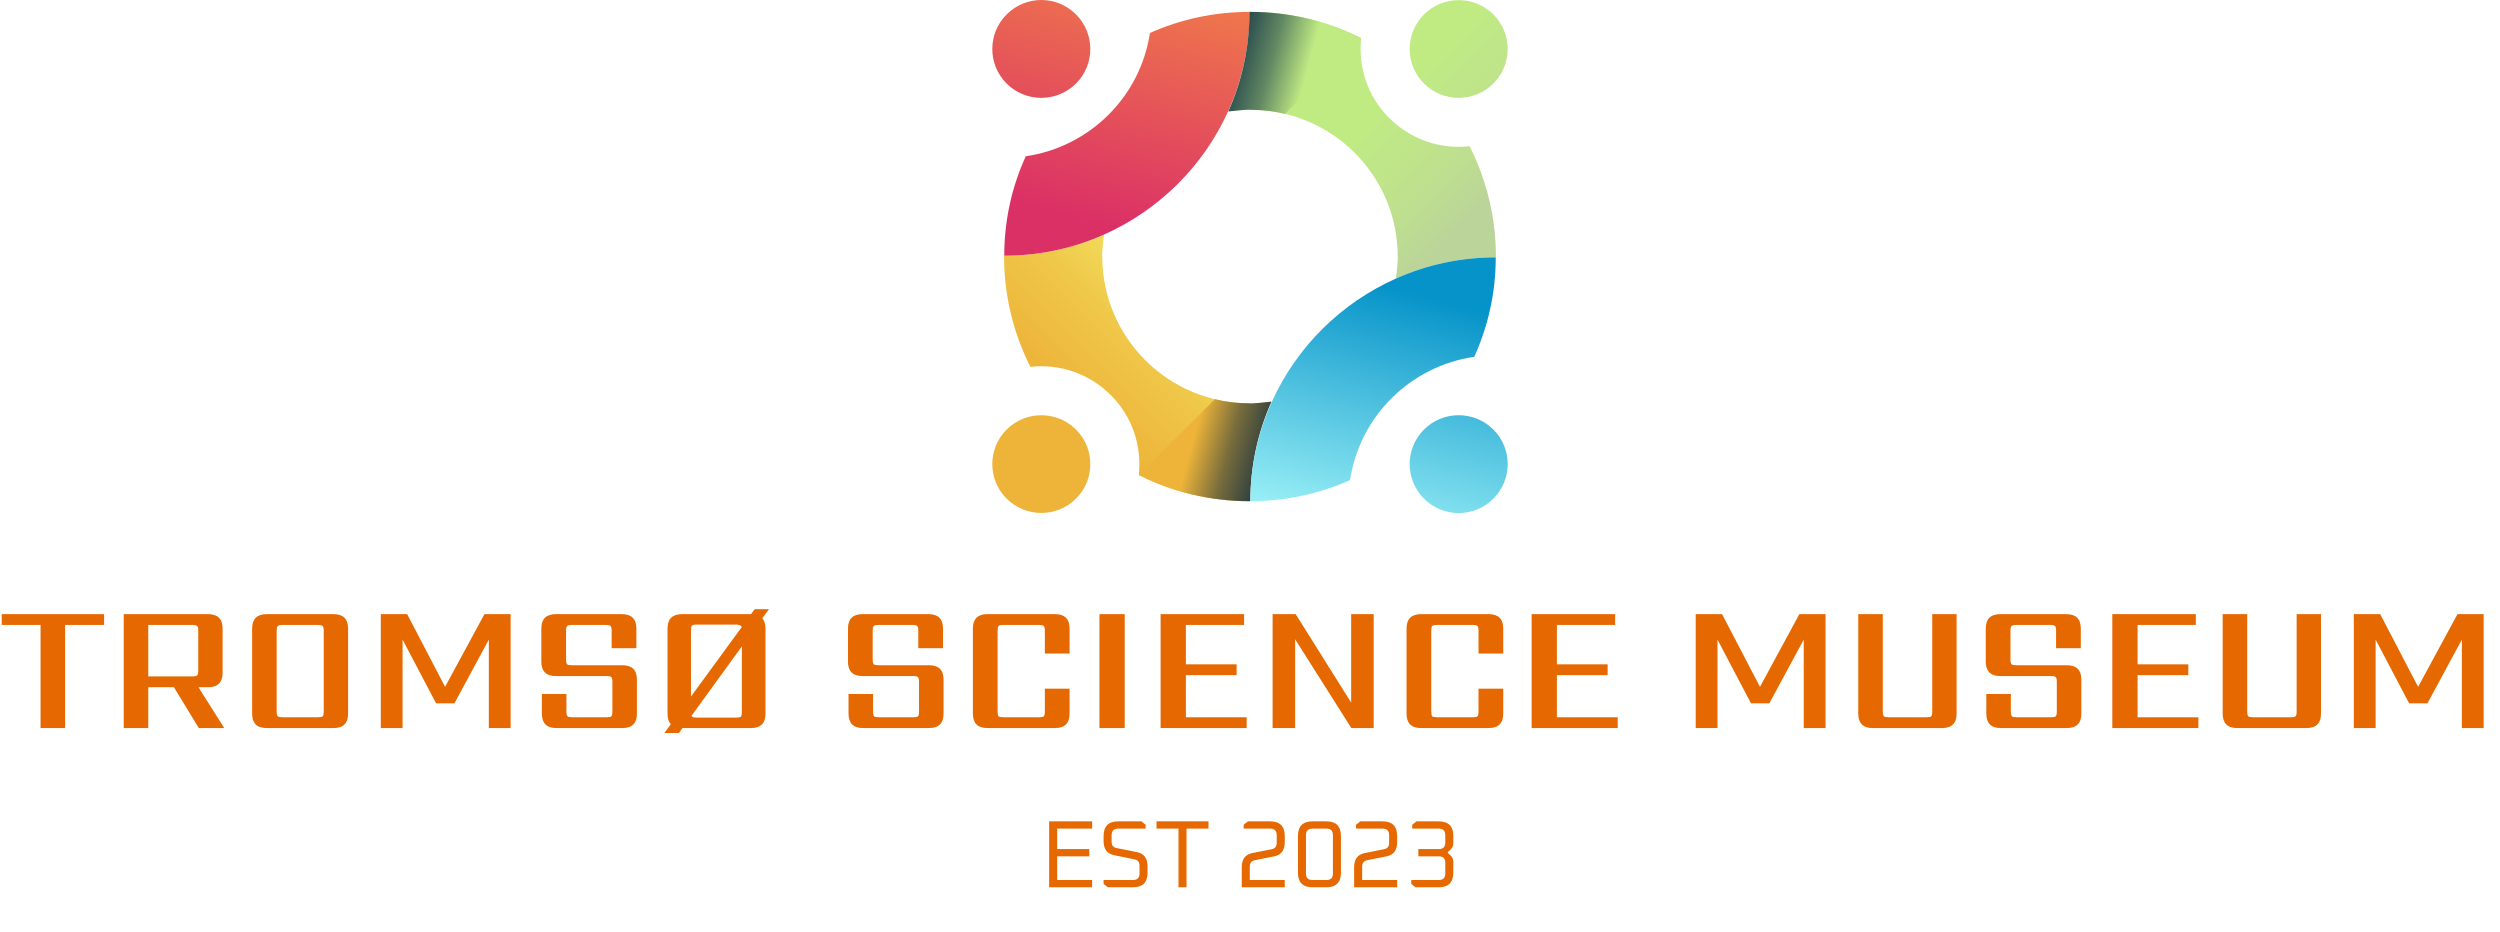<svg width="314" height="117" viewBox="0 0 314 117" fill="none" xmlns="http://www.w3.org/2000/svg">
<path fill-rule="evenodd" clip-rule="evenodd" d="M138.66 29.463C134.821 31.174 130.596 32.115 126.113 32.115C126.113 32.157 126.113 32.179 126.113 32.222C126.113 37.204 127.314 41.909 129.416 46.079C132.998 45.673 136.73 46.849 139.497 49.608C142.264 52.345 143.422 56.066 143.036 59.658C147.218 61.776 151.937 62.952 156.935 62.952C156.935 62.909 156.935 62.888 156.935 62.845C156.956 58.482 157.943 54.205 159.637 50.463C158.758 50.591 157.857 50.656 156.935 50.656C146.725 50.656 138.446 42.401 138.446 32.222C138.36 32.222 138.617 29.698 138.66 29.463ZM126.435 62.631C128.837 65.026 132.74 65.026 135.143 62.631C137.545 60.236 137.545 56.344 135.143 53.949C132.74 51.554 128.837 51.554 126.435 53.949C124.032 56.344 124.032 60.236 126.435 62.631Z" fill="url(#paint0_linear_107_4391)"/>
<path fill-rule="evenodd" clip-rule="evenodd" d="M126.435 1.812C124.032 4.207 124.032 8.1 126.435 10.495C128.837 12.89 132.74 12.89 135.143 10.495C137.545 8.1 137.545 4.207 135.143 1.812C132.74 -0.604 128.837 -0.604 126.435 1.812ZM126.134 32.115C130.596 32.115 134.842 31.174 138.66 29.463C145.567 26.384 151.144 20.866 154.254 13.98C155.97 10.195 156.956 5.897 156.956 1.492C152.495 1.492 148.248 2.433 144.43 4.143C143.229 12.141 136.88 18.45 128.837 19.626C127.099 23.433 126.134 27.667 126.134 32.115Z" fill="url(#paint1_linear_107_4391)"/>
<path fill-rule="evenodd" clip-rule="evenodd" d="M156.934 62.952C151.936 62.952 147.218 61.755 143.035 59.659L152.58 50.143C153.974 50.485 155.433 50.656 156.934 50.656C156.934 50.741 159.465 50.485 159.701 50.442C157.985 54.27 157.041 58.483 157.041 62.952C157.02 62.952 156.977 62.952 156.934 62.952Z" fill="url(#paint2_linear_107_4391)"/>
<path fill-rule="evenodd" clip-rule="evenodd" d="M175.338 34.98C179.178 33.269 183.403 32.328 187.886 32.328C187.886 32.286 187.886 32.264 187.886 32.221C187.886 27.239 186.685 22.534 184.583 18.364C181.001 18.77 177.269 17.594 174.502 14.835C171.735 12.098 170.577 8.377 170.963 4.784C166.78 2.667 162.061 1.491 157.064 1.491C157.064 1.534 157.064 1.555 157.064 1.598C157.042 5.961 156.056 10.238 154.361 13.98C155.241 13.852 156.142 13.788 157.064 13.788C167.274 13.788 175.553 22.042 175.553 32.221C175.639 32.221 175.381 34.745 175.338 34.98ZM187.564 1.812C185.162 -0.583 181.258 -0.583 178.856 1.812C176.454 4.207 176.454 8.099 178.856 10.494C181.258 12.889 185.162 12.889 187.564 10.494C189.966 8.099 189.966 4.207 187.564 1.812Z" fill="url(#paint3_linear_107_4391)"/>
<path fill-rule="evenodd" clip-rule="evenodd" d="M187.565 62.631C189.967 60.236 189.967 56.343 187.565 53.948C185.162 51.553 181.259 51.553 178.856 53.948C176.454 56.343 176.454 60.236 178.856 62.631C181.259 65.047 185.162 65.047 187.565 62.631ZM187.865 32.328C183.404 32.328 179.157 33.269 175.339 34.98C168.432 38.059 162.856 43.577 159.746 50.463C158.03 54.248 157.043 58.546 157.043 62.952C161.504 62.952 165.751 62.011 169.569 60.3C170.77 52.302 177.119 45.993 185.162 44.817C186.9 41.01 187.865 36.776 187.865 32.328Z" fill="url(#paint4_linear_107_4391)"/>
<path fill-rule="evenodd" clip-rule="evenodd" d="M157.042 1.492C162.04 1.492 166.759 2.69 170.941 4.785L161.396 14.302C160.002 13.96 158.544 13.789 157.042 13.789C157.042 13.703 154.511 13.96 154.275 14.002C155.991 10.175 156.935 5.962 156.935 1.492C156.978 1.492 157.021 1.492 157.042 1.492Z" fill="url(#paint5_linear_107_4391)"/>
<path d="M13.075 77.137V78.494H8.177V91.443H5.095V78.494H0.219V77.137H13.075ZM18.622 78.494V84.957H24.189C24.48 84.957 24.672 84.911 24.764 84.819C24.855 84.727 24.901 84.536 24.901 84.244V79.207C24.901 78.901 24.855 78.709 24.764 78.632C24.672 78.54 24.48 78.494 24.189 78.494H18.622ZM18.622 86.314V91.443H15.54V77.137H26.143C27.355 77.137 27.96 77.743 27.96 78.954V84.497C27.96 85.709 27.355 86.314 26.143 86.314H24.924L28.168 91.443H24.971L21.843 86.314H18.622ZM43.72 78.954V89.626C43.72 90.838 43.114 91.443 41.903 91.443H33.485C32.274 91.443 31.668 90.838 31.668 89.626V78.954C31.668 77.743 32.274 77.137 33.485 77.137H41.903C43.114 77.137 43.72 77.743 43.72 78.954ZM40.661 89.373V79.207C40.661 78.901 40.615 78.709 40.523 78.632C40.446 78.54 40.255 78.494 39.948 78.494H35.463C35.172 78.494 34.98 78.54 34.888 78.632C34.796 78.709 34.75 78.901 34.75 79.207V89.373C34.75 89.68 34.796 89.879 34.888 89.971C34.98 90.048 35.172 90.086 35.463 90.086H39.948C40.255 90.086 40.446 90.048 40.523 89.971C40.615 89.879 40.661 89.68 40.661 89.373ZM50.565 91.443H47.828V77.137H51.14L55.901 86.268L60.846 77.137H64.135V91.443H61.398V80.334L57.074 88.338H54.774L50.565 80.334V91.443ZM76.916 89.373V85.624C76.916 85.333 76.87 85.141 76.778 85.049C76.701 84.957 76.51 84.911 76.203 84.911H69.809C68.598 84.911 67.992 84.306 67.992 83.094V78.954C67.992 77.743 68.598 77.137 69.809 77.137H78.112C79.323 77.137 79.929 77.743 79.929 78.954V81.415H76.824V79.207C76.824 78.901 76.778 78.709 76.686 78.632C76.609 78.54 76.418 78.494 76.111 78.494H71.81C71.519 78.494 71.327 78.54 71.235 78.632C71.143 78.709 71.097 78.901 71.097 79.207V82.841C71.097 83.148 71.143 83.347 71.235 83.439C71.327 83.516 71.519 83.554 71.81 83.554H78.181C79.392 83.554 79.998 84.16 79.998 85.371V89.626C79.998 90.838 79.392 91.443 78.181 91.443H69.878C68.667 91.443 68.061 90.838 68.061 89.626V87.165H71.143V89.373C71.143 89.68 71.189 89.879 71.281 89.971C71.373 90.048 71.565 90.086 71.856 90.086H76.203C76.51 90.086 76.701 90.048 76.778 89.971C76.87 89.879 76.916 89.68 76.916 89.373ZM93.18 89.419V81.185L86.855 89.902C86.916 90.056 87.131 90.132 87.499 90.132H92.444C92.751 90.132 92.95 90.094 93.042 90.017C93.134 89.925 93.18 89.726 93.18 89.419ZM86.786 79.161V87.487L93.157 78.77C93.096 78.556 92.858 78.448 92.444 78.448H87.499C87.192 78.448 86.993 78.494 86.901 78.586C86.825 78.663 86.786 78.855 86.786 79.161ZM96.147 78.954V89.626C96.147 90.838 95.541 91.443 94.33 91.443H85.728L85.268 92.064H83.451L84.256 90.96C83.98 90.669 83.842 90.224 83.842 89.626V78.954C83.842 77.743 84.448 77.137 85.659 77.137H94.33L94.79 76.516H96.584L95.756 77.643C96.017 77.981 96.147 78.418 96.147 78.954ZM115.43 89.373V85.624C115.43 85.333 115.384 85.141 115.292 85.049C115.216 84.957 115.024 84.911 114.717 84.911H108.323C107.112 84.911 106.506 84.306 106.506 83.094V78.954C106.506 77.743 107.112 77.137 108.323 77.137H116.626C117.838 77.137 118.443 77.743 118.443 78.954V81.415H115.338V79.207C115.338 78.901 115.292 78.709 115.2 78.632C115.124 78.54 114.932 78.494 114.625 78.494H110.324C110.033 78.494 109.841 78.54 109.749 78.632C109.657 78.709 109.611 78.901 109.611 79.207V82.841C109.611 83.148 109.657 83.347 109.749 83.439C109.841 83.516 110.033 83.554 110.324 83.554H116.695C117.907 83.554 118.512 84.16 118.512 85.371V89.626C118.512 90.838 117.907 91.443 116.695 91.443H108.392C107.181 91.443 106.575 90.838 106.575 89.626V87.165H109.657V89.373C109.657 89.68 109.703 89.879 109.795 89.971C109.887 90.048 110.079 90.086 110.37 90.086H114.717C115.024 90.086 115.216 90.048 115.292 89.971C115.384 89.879 115.43 89.68 115.43 89.373ZM134.339 82.082H131.234V79.207C131.234 78.901 131.188 78.709 131.096 78.632C131.02 78.54 130.828 78.494 130.521 78.494H126.013C125.707 78.494 125.507 78.54 125.415 78.632C125.339 78.709 125.3 78.901 125.3 79.207V89.373C125.3 89.68 125.339 89.879 125.415 89.971C125.507 90.048 125.707 90.086 126.013 90.086H130.521C130.828 90.086 131.02 90.048 131.096 89.971C131.188 89.879 131.234 89.68 131.234 89.373V86.498H134.339V89.626C134.339 90.838 133.734 91.443 132.522 91.443H124.012C122.801 91.443 122.195 90.838 122.195 89.626V78.954C122.195 77.743 122.801 77.137 124.012 77.137H132.522C133.734 77.137 134.339 77.743 134.339 78.954V82.082ZM138.09 77.137H141.264V91.443H138.09V77.137ZM148.947 90.086H156.583V91.443H145.773V77.137H156.261V78.494H148.947V83.439H155.318V84.796H148.947V90.086ZM169.706 77.137H172.535V91.443H169.729L162.668 80.288V91.443H159.839V77.137H162.737L169.706 88.246V77.137ZM188.806 82.082H185.701V79.207C185.701 78.901 185.655 78.709 185.563 78.632C185.487 78.54 185.295 78.494 184.988 78.494H180.48C180.174 78.494 179.974 78.54 179.882 78.632C179.806 78.709 179.767 78.901 179.767 79.207V89.373C179.767 89.68 179.806 89.879 179.882 89.971C179.974 90.048 180.174 90.086 180.48 90.086H184.988C185.295 90.086 185.487 90.048 185.563 89.971C185.655 89.879 185.701 89.68 185.701 89.373V86.498H188.806V89.626C188.806 90.838 188.201 91.443 186.989 91.443H178.479C177.268 91.443 176.662 90.838 176.662 89.626V78.954C176.662 77.743 177.268 77.137 178.479 77.137H186.989C188.201 77.137 188.806 77.743 188.806 78.954V82.082ZM195.547 90.086H203.183V91.443H192.373V77.137H202.861V78.494H195.547V83.439H201.918V84.796H195.547V90.086ZM215.717 91.443H212.98V77.137H216.292L221.053 86.268L225.998 77.137H229.287V91.443H226.55V80.334L222.226 88.338H219.926L215.717 80.334V91.443ZM236.48 77.137V89.373C236.48 89.68 236.526 89.879 236.618 89.971C236.71 90.048 236.901 90.086 237.193 90.086H241.977C242.268 90.086 242.46 90.048 242.552 89.971C242.644 89.879 242.69 89.68 242.69 89.373V77.137H245.749V89.626C245.749 90.838 245.143 91.443 243.932 91.443H235.215C234.003 91.443 233.398 90.838 233.398 89.626V77.137H236.48ZM258.336 89.373V85.624C258.336 85.333 258.29 85.141 258.198 85.049C258.121 84.957 257.93 84.911 257.623 84.911H251.229C250.018 84.911 249.412 84.306 249.412 83.094V78.954C249.412 77.743 250.018 77.137 251.229 77.137H259.532C260.743 77.137 261.349 77.743 261.349 78.954V81.415H258.244V79.207C258.244 78.901 258.198 78.709 258.106 78.632C258.029 78.54 257.838 78.494 257.531 78.494H253.23C252.939 78.494 252.747 78.54 252.655 78.632C252.563 78.709 252.517 78.901 252.517 79.207V82.841C252.517 83.148 252.563 83.347 252.655 83.439C252.747 83.516 252.939 83.554 253.23 83.554H259.601C260.812 83.554 261.418 84.16 261.418 85.371V89.626C261.418 90.838 260.812 91.443 259.601 91.443H251.298C250.087 91.443 249.481 90.838 249.481 89.626V87.165H252.563V89.373C252.563 89.68 252.609 89.879 252.701 89.971C252.793 90.048 252.985 90.086 253.276 90.086H257.623C257.93 90.086 258.121 90.048 258.198 89.971C258.29 89.879 258.336 89.68 258.336 89.373ZM268.482 90.086H276.118V91.443H265.308V77.137H275.796V78.494H268.482V83.439H274.853V84.796H268.482V90.086ZM282.249 77.137V89.373C282.249 89.68 282.295 89.879 282.387 89.971C282.479 90.048 282.671 90.086 282.962 90.086H287.746C288.037 90.086 288.229 90.048 288.321 89.971C288.413 89.879 288.459 89.68 288.459 89.373V77.137H291.518V89.626C291.518 90.838 290.912 91.443 289.701 91.443H280.984C279.773 91.443 279.167 90.838 279.167 89.626V77.137H282.249ZM298.378 91.443H295.641V77.137H298.953L303.714 86.268L308.659 77.137H311.948V91.443H309.211V80.334L304.887 88.338H302.587L298.378 80.334V91.443Z" fill="#E66800"/>
<path d="M131.773 111.443V103.163H137.173V104.075H132.781V106.643H136.813V107.555H132.781V110.531H137.173V111.443H131.773ZM138.611 111.023V110.531H142.307C142.851 110.531 143.123 110.259 143.123 109.715V108.743C143.123 108.287 142.919 108.019 142.511 107.939L139.931 107.411C139.051 107.235 138.611 106.647 138.611 105.647V104.999C138.611 103.775 139.223 103.163 140.447 103.163H143.351L143.891 103.583V104.075H140.435C139.891 104.075 139.619 104.347 139.619 104.891V105.707C139.619 106.163 139.823 106.431 140.231 106.511L142.811 107.027C143.691 107.203 144.131 107.795 144.131 108.803V109.607C144.131 110.831 143.519 111.443 142.295 111.443H139.151L138.611 111.023ZM145.26 104.075V103.163H151.788V104.075H149.028V111.443H148.02V104.075H145.26ZM155.965 111.443V108.923C155.965 107.915 156.405 107.323 157.285 107.147L159.745 106.655C160.153 106.575 160.357 106.307 160.357 105.851V104.891C160.357 104.347 160.085 104.075 159.541 104.075H156.205V103.583L156.745 103.163H159.529C160.753 103.163 161.365 103.775 161.365 104.999V105.779C161.365 106.787 160.925 107.379 160.045 107.555L157.585 108.047C157.177 108.127 156.973 108.395 156.973 108.851V110.531H161.365V111.443H155.965ZM163.022 109.607V104.999C163.022 103.775 163.634 103.163 164.858 103.163H166.586C167.81 103.163 168.422 103.775 168.422 104.999V109.607C168.422 110.831 167.81 111.443 166.586 111.443H164.858C163.634 111.443 163.022 110.831 163.022 109.607ZM164.03 109.715C164.03 110.259 164.302 110.531 164.846 110.531H166.598C167.142 110.531 167.414 110.259 167.414 109.715V104.891C167.414 104.347 167.142 104.075 166.598 104.075H164.846C164.302 104.075 164.03 104.347 164.03 104.891V109.715ZM170.08 111.443V108.923C170.08 107.915 170.52 107.323 171.4 107.147L173.86 106.655C174.268 106.575 174.472 106.307 174.472 105.851V104.891C174.472 104.347 174.2 104.075 173.656 104.075H170.32V103.583L170.86 103.163H173.644C174.868 103.163 175.48 103.775 175.48 104.999V105.779C175.48 106.787 175.04 107.379 174.16 107.555L171.7 108.047C171.292 108.127 171.088 108.395 171.088 108.851V110.531H175.48V111.443H170.08ZM177.257 111.023V110.531H180.713C181.257 110.531 181.529 110.259 181.529 109.715V108.371C181.529 107.827 181.257 107.555 180.713 107.555H178.145V106.643H180.713C181.257 106.643 181.529 106.371 181.529 105.827V104.891C181.529 104.347 181.257 104.075 180.713 104.075H177.377V103.583L177.917 103.163H180.701C181.925 103.163 182.537 103.775 182.537 104.999V105.875C182.537 106.195 182.437 106.455 182.237 106.655L181.817 107.075L182.237 107.495C182.437 107.695 182.537 107.955 182.537 108.275V109.607C182.537 110.831 181.925 111.443 180.701 111.443H177.797L177.257 111.023Z" fill="#E66800"/>
<defs>
<linearGradient id="paint0_linear_107_4391" x1="136.271" y1="52.771" x2="148.875" y2="40.133" gradientUnits="userSpaceOnUse">
<stop stop-color="#EDB439"/>
<stop offset="0.62" stop-color="#EFC749"/>
<stop offset="1" stop-color="#F2DA59"/>
</linearGradient>
<linearGradient id="paint1_linear_107_4391" x1="134.933" y1="27.179" x2="142.797" y2="-2.258" gradientUnits="userSpaceOnUse">
<stop stop-color="#DB3066"/>
<stop offset="1" stop-color="#EF774C"/>
</linearGradient>
<linearGradient id="paint2_linear_107_4391" x1="149.921" y1="54.998" x2="161.36" y2="58.073" gradientUnits="userSpaceOnUse">
<stop stop-color="#EDB439"/>
<stop offset="0.4" stop-color="#776C3C"/>
<stop offset="1" stop-color="#012340"/>
</linearGradient>
<linearGradient id="paint3_linear_107_4391" x1="174.88" y1="11.844" x2="187.484" y2="24.482" gradientUnits="userSpaceOnUse">
<stop stop-color="#C0EB83"/>
<stop offset="0.62" stop-color="#BEE08E"/>
<stop offset="1" stop-color="#BBD499"/>
</linearGradient>
<linearGradient id="paint4_linear_107_4391" x1="179.066" y1="37.264" x2="171.202" y2="66.7" gradientUnits="userSpaceOnUse">
<stop stop-color="#0693C9"/>
<stop offset="1" stop-color="#99EFF6"/>
</linearGradient>
<linearGradient id="paint5_linear_107_4391" x1="164.077" y1="9.447" x2="152.638" y2="6.372" gradientUnits="userSpaceOnUse">
<stop stop-color="#C0EB83"/>
<stop offset="0.4" stop-color="#618762"/>
<stop offset="1" stop-color="#012340"/>
</linearGradient>
</defs>
</svg>

